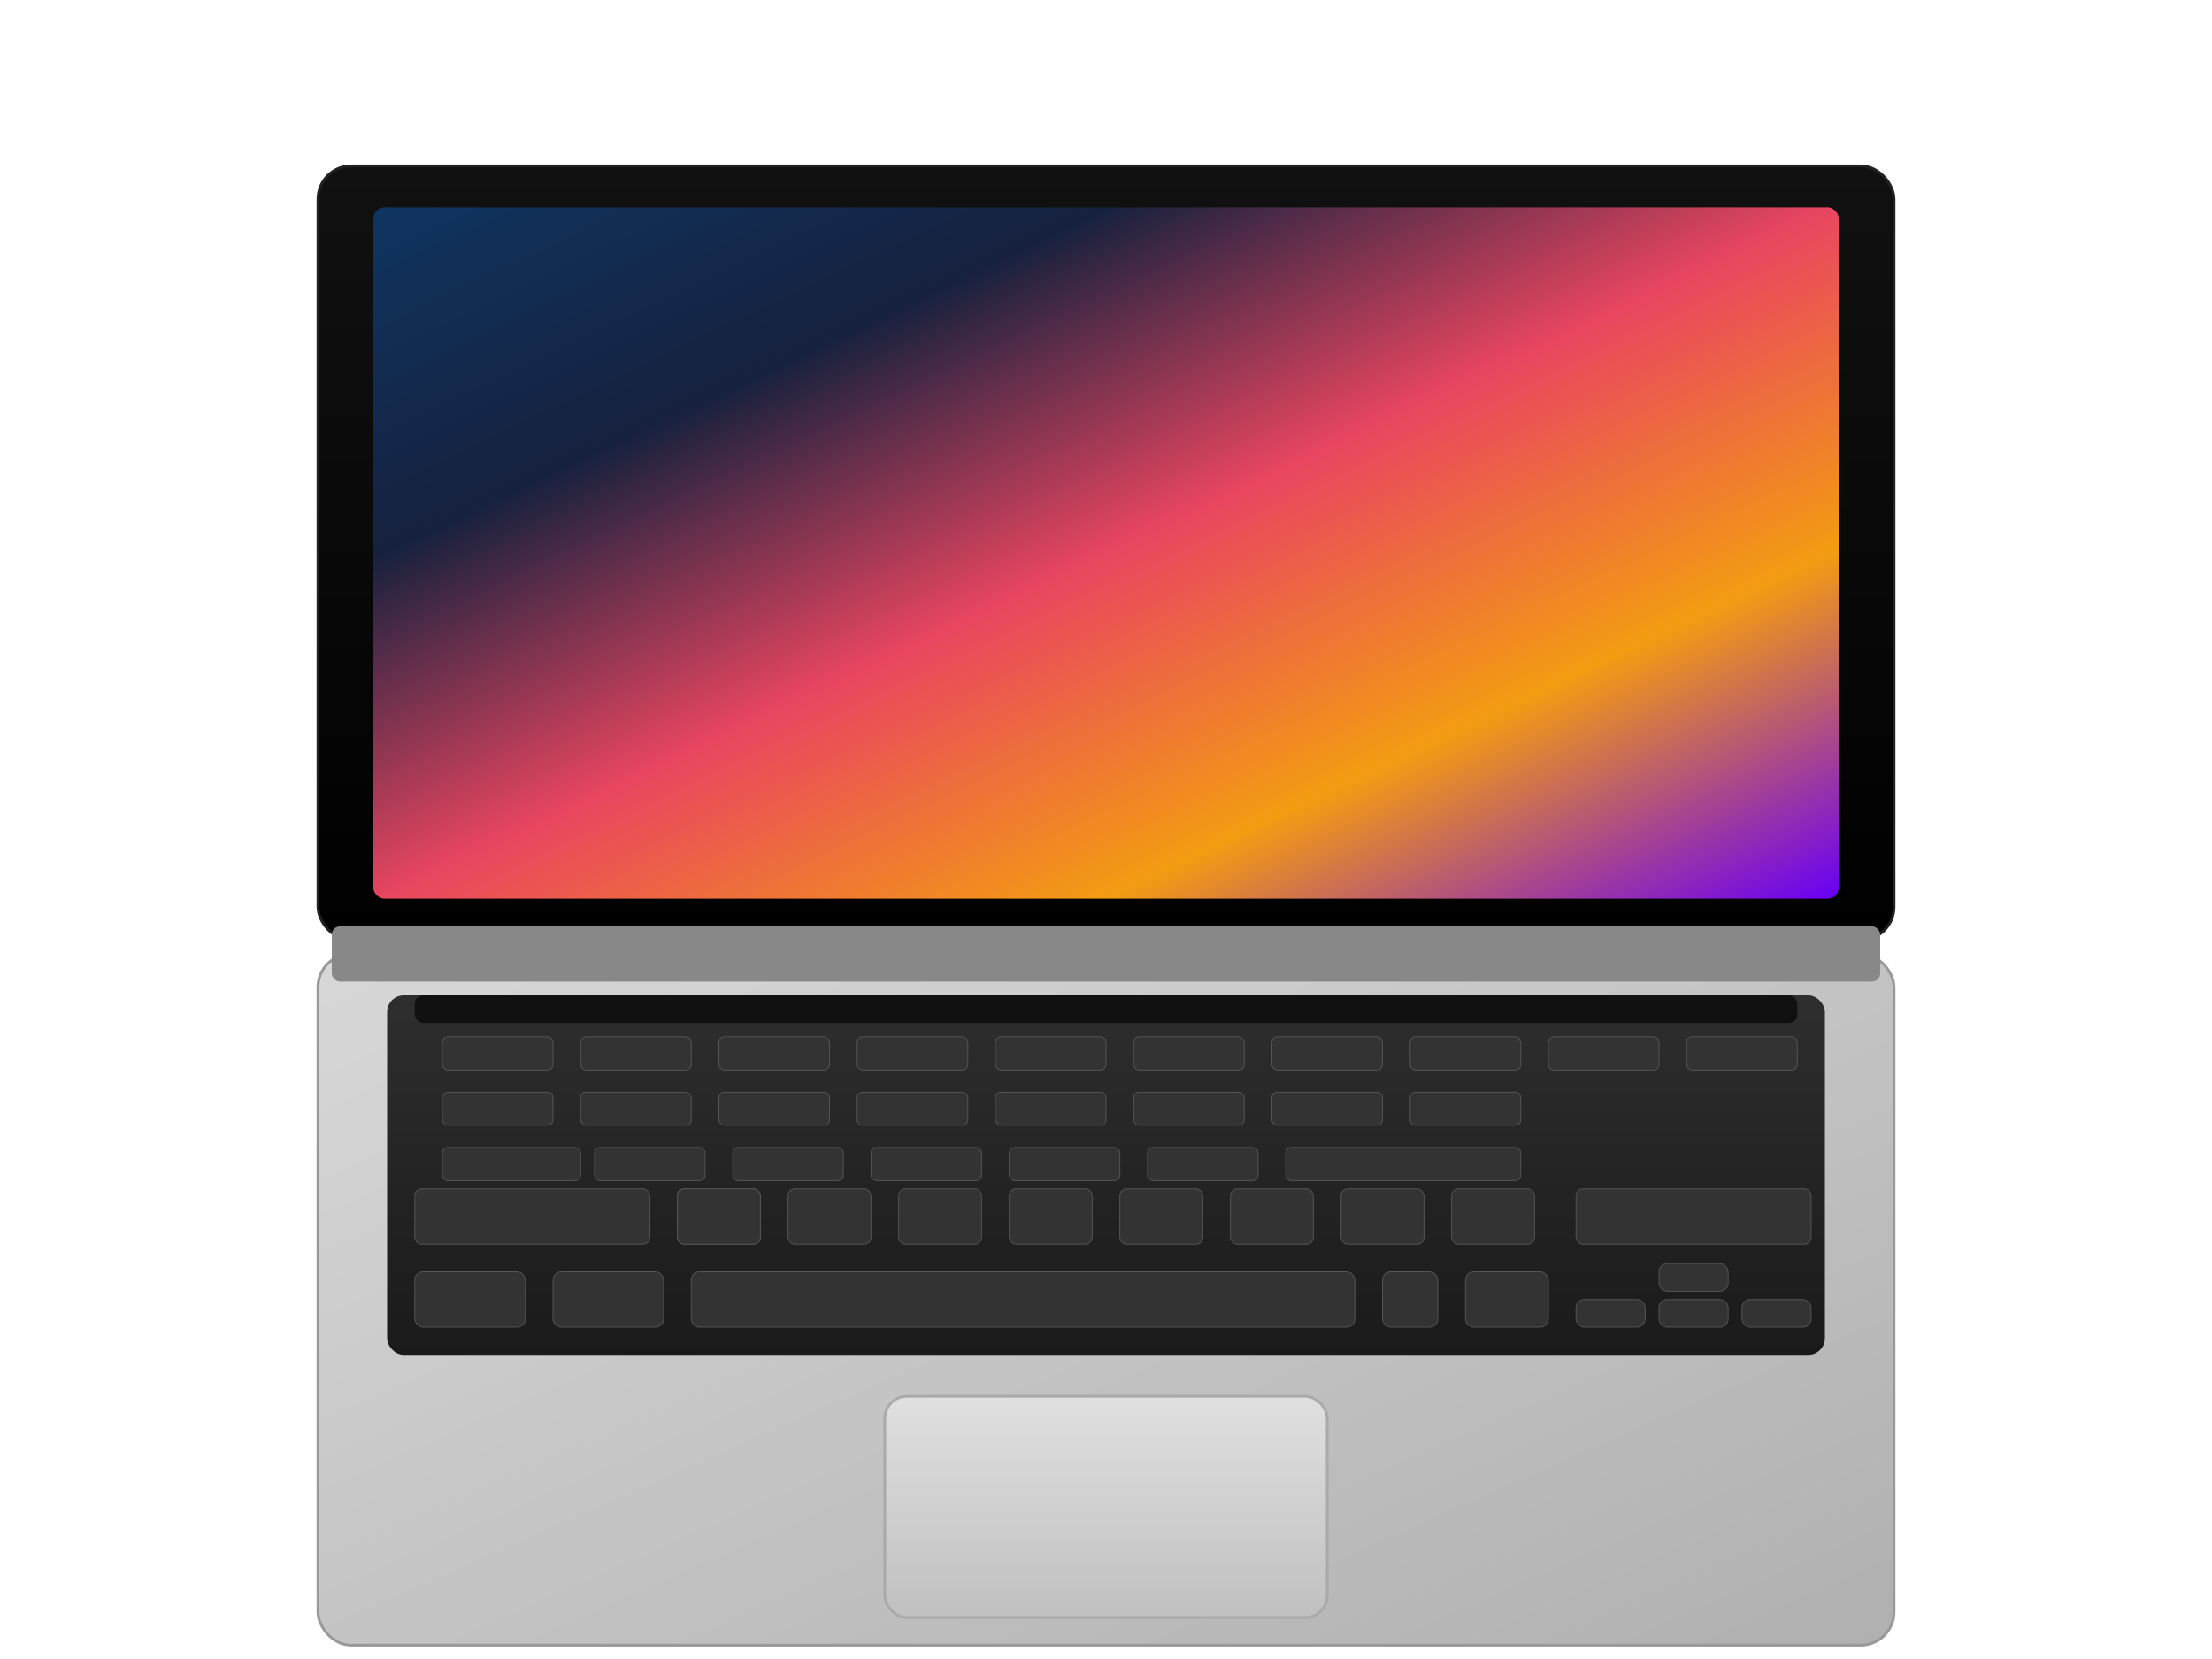 <svg viewBox="0 0 800 600" xmlns="http://www.w3.org/2000/svg">
  <defs>
    <!-- Dégradés -->
    <linearGradient id="bodyGradient" x1="0%" y1="0%" x2="100%" y2="100%">
      <stop offset="0%" style="stop-color:#d8d8d8"/>
      <stop offset="100%" style="stop-color:#b0b0b0"/>
    </linearGradient>
    <linearGradient id="screenBorder" x1="0%" y1="0%" x2="0%" y2="100%">
      <stop offset="0%" style="stop-color:#111"/>
      <stop offset="100%" style="stop-color:#000"/>
    </linearGradient>
    <linearGradient id="keyboardGradient" x1="0%" y1="0%" x2="0%" y2="100%">
      <stop offset="0%" style="stop-color:#2e2e2e"/>
      <stop offset="100%" style="stop-color:#1a1a1a"/>
    </linearGradient>
    <linearGradient id="trackpadGradient" x1="0%" y1="0%" x2="0%" y2="100%">
      <stop offset="0%" style="stop-color:#e0e0e0"/>
      <stop offset="100%" style="stop-color:#c0c0c0"/>
    </linearGradient>
    <filter id="shadow">
      <feDropShadow dx="0" dy="5" stdDeviation="8" flood-color="#000" flood-opacity="0.25"/>
    </filter>
  </defs>
  
  <!-- Base (corps inférieur) -->
  <rect x="115" y="345" width="570" height="250" rx="12" 
        fill="url(#bodyGradient)" stroke="#999" stroke-width="1" filter="url(#shadow)"/>
  
  <!-- Écran (partie supérieure) -->
  <rect x="115" y="60" width="570" height="280" rx="12" 
        fill="url(#screenBorder)" stroke="#222" stroke-width="1"/>
  
  <!-- Zone de l’écran (affichage) -->
  <rect x="135" y="75" width="530" height="250" rx="4" 
        fill="url(#screenGradient)"/>
  
  <!-- Écran gradient coloré -->
  <linearGradient id="screenGradient" x1="0%" y1="0%" x2="100%" y2="100%">
    <stop offset="0%" style="stop-color:#0f3460"/>
    <stop offset="25%" style="stop-color:#16213e"/>
    <stop offset="50%" style="stop-color:#e94560"/>
    <stop offset="75%" style="stop-color:#f39c12"/>
    <stop offset="100%" style="stop-color:#6a00f4"/>
  </linearGradient>
  
  <!-- Charnière -->
  <rect x="120" y="335" width="560" height="20" rx="3" fill="#888"/>
  
  <!-- Zone du clavier -->
  <rect x="140" y="360" width="520" height="130" rx="6" fill="url(#keyboardGradient)"/>
  
  <!-- Touch Bar -->
  <rect x="150" y="360" width="500" height="10" rx="3" fill="#111"/>
  
  <!-- Touches simplifiées -->
  <g fill="#333" stroke="#555" stroke-width="0.3">
    <!-- 6 colonnes, 5 rangées -->
    <rect x="160" y="375" width="40" height="12" rx="2"/>
    <rect x="210" y="375" width="40" height="12" rx="2"/>
    <rect x="260" y="375" width="40" height="12" rx="2"/>
    <rect x="310" y="375" width="40" height="12" rx="2"/>
    <rect x="360" y="375" width="40" height="12" rx="2"/>
    <rect x="410" y="375" width="40" height="12" rx="2"/>
    <rect x="460" y="375" width="40" height="12" rx="2"/>
    <rect x="510" y="375" width="40" height="12" rx="2"/>
    <rect x="560" y="375" width="40" height="12" rx="2"/>
    <rect x="610" y="375" width="40" height="12" rx="2"/>
    
    <rect x="160" y="395" width="40" height="12" rx="2"/>
    <rect x="210" y="395" width="40" height="12" rx="2"/>
    <rect x="260" y="395" width="40" height="12" rx="2"/>
    <rect x="310" y="395" width="40" height="12" rx="2"/>
    <rect x="360" y="395" width="40" height="12" rx="2"/>
    <rect x="410" y="395" width="40" height="12" rx="2"/>
    <rect x="460" y="395" width="40" height="12" rx="2"/>
    <rect x="510" y="395" width="40" height="12" rx="2"/>
    
    <rect x="160" y="415" width="50" height="12" rx="2"/>
    <rect x="215" y="415" width="40" height="12" rx="2"/>
    <rect x="265" y="415" width="40" height="12" rx="2"/>
    <rect x="315" y="415" width="40" height="12" rx="2"/>
    <rect x="365" y="415" width="40" height="12" rx="2"/>
    <rect x="415" y="415" width="40" height="12" rx="2"/>
    <rect x="465" y="415" width="85" height="12" rx="2"/>
    
    <rect x="150" y="430" width="85" height="20" rx="2.5"/>
    
    <rect x="245" y="430" width="30" height="20" rx="2.5"/>
    <rect x="285" y="430" width="30" height="20" rx="2.5"/>
    <rect x="325" y="430" width="30" height="20" rx="2.5"/>
    <rect x="365" y="430" width="30" height="20" rx="2.5"/>
    <rect x="405" y="430" width="30" height="20" rx="2.5"/>
    <rect x="445" y="430" width="30" height="20" rx="2.5"/>
    <rect x="485" y="430" width="30" height="20" rx="2.5"/>
    <rect x="525" y="430" width="30" height="20" rx="2.5"/>
    <rect x="245" y="430" width="30" height="20" rx="2.5"/>
    
    <rect x="570" y="430" width="85" height="20" rx="2.5"/>

    
    <!-- touche avant barre espace -->
    <rect x="150" y="460" width="40" height="20" rx="3"/>
    <rect x="200" y="460" width="40" height="20" rx="3"/>
    <!-- touche après barre espace -->
    <rect x="500" y="460" width="20" height="20" rx="3"/>
    <rect x="530" y="460" width="30" height="20" rx="3"/>
     <!-- touche directionnelle après barre espace -->
    <rect x="570" y="470" width="25" height="10" rx="3"/>
    <rect x="600" y="470" width="25" height="10" rx="3"/>
    <rect x="630" y="470" width="25" height="10" rx="3"/>
     <!-- touche directionnelle haute après barre espace -->
    <rect x="600" y="457" width="25" height="10" rx="3"/>

   

    

    <!-- Barre espace -->
    <rect x="250" y="460" width="240" height="20" rx="3"/>
  </g>
  
  <!-- Trackpad -->
  <rect x="320" y="505" width="160" height="80" rx="8"  fill="url(#trackpadGradient)" stroke="#aaa" stroke-width="1"/>
  

</svg>
